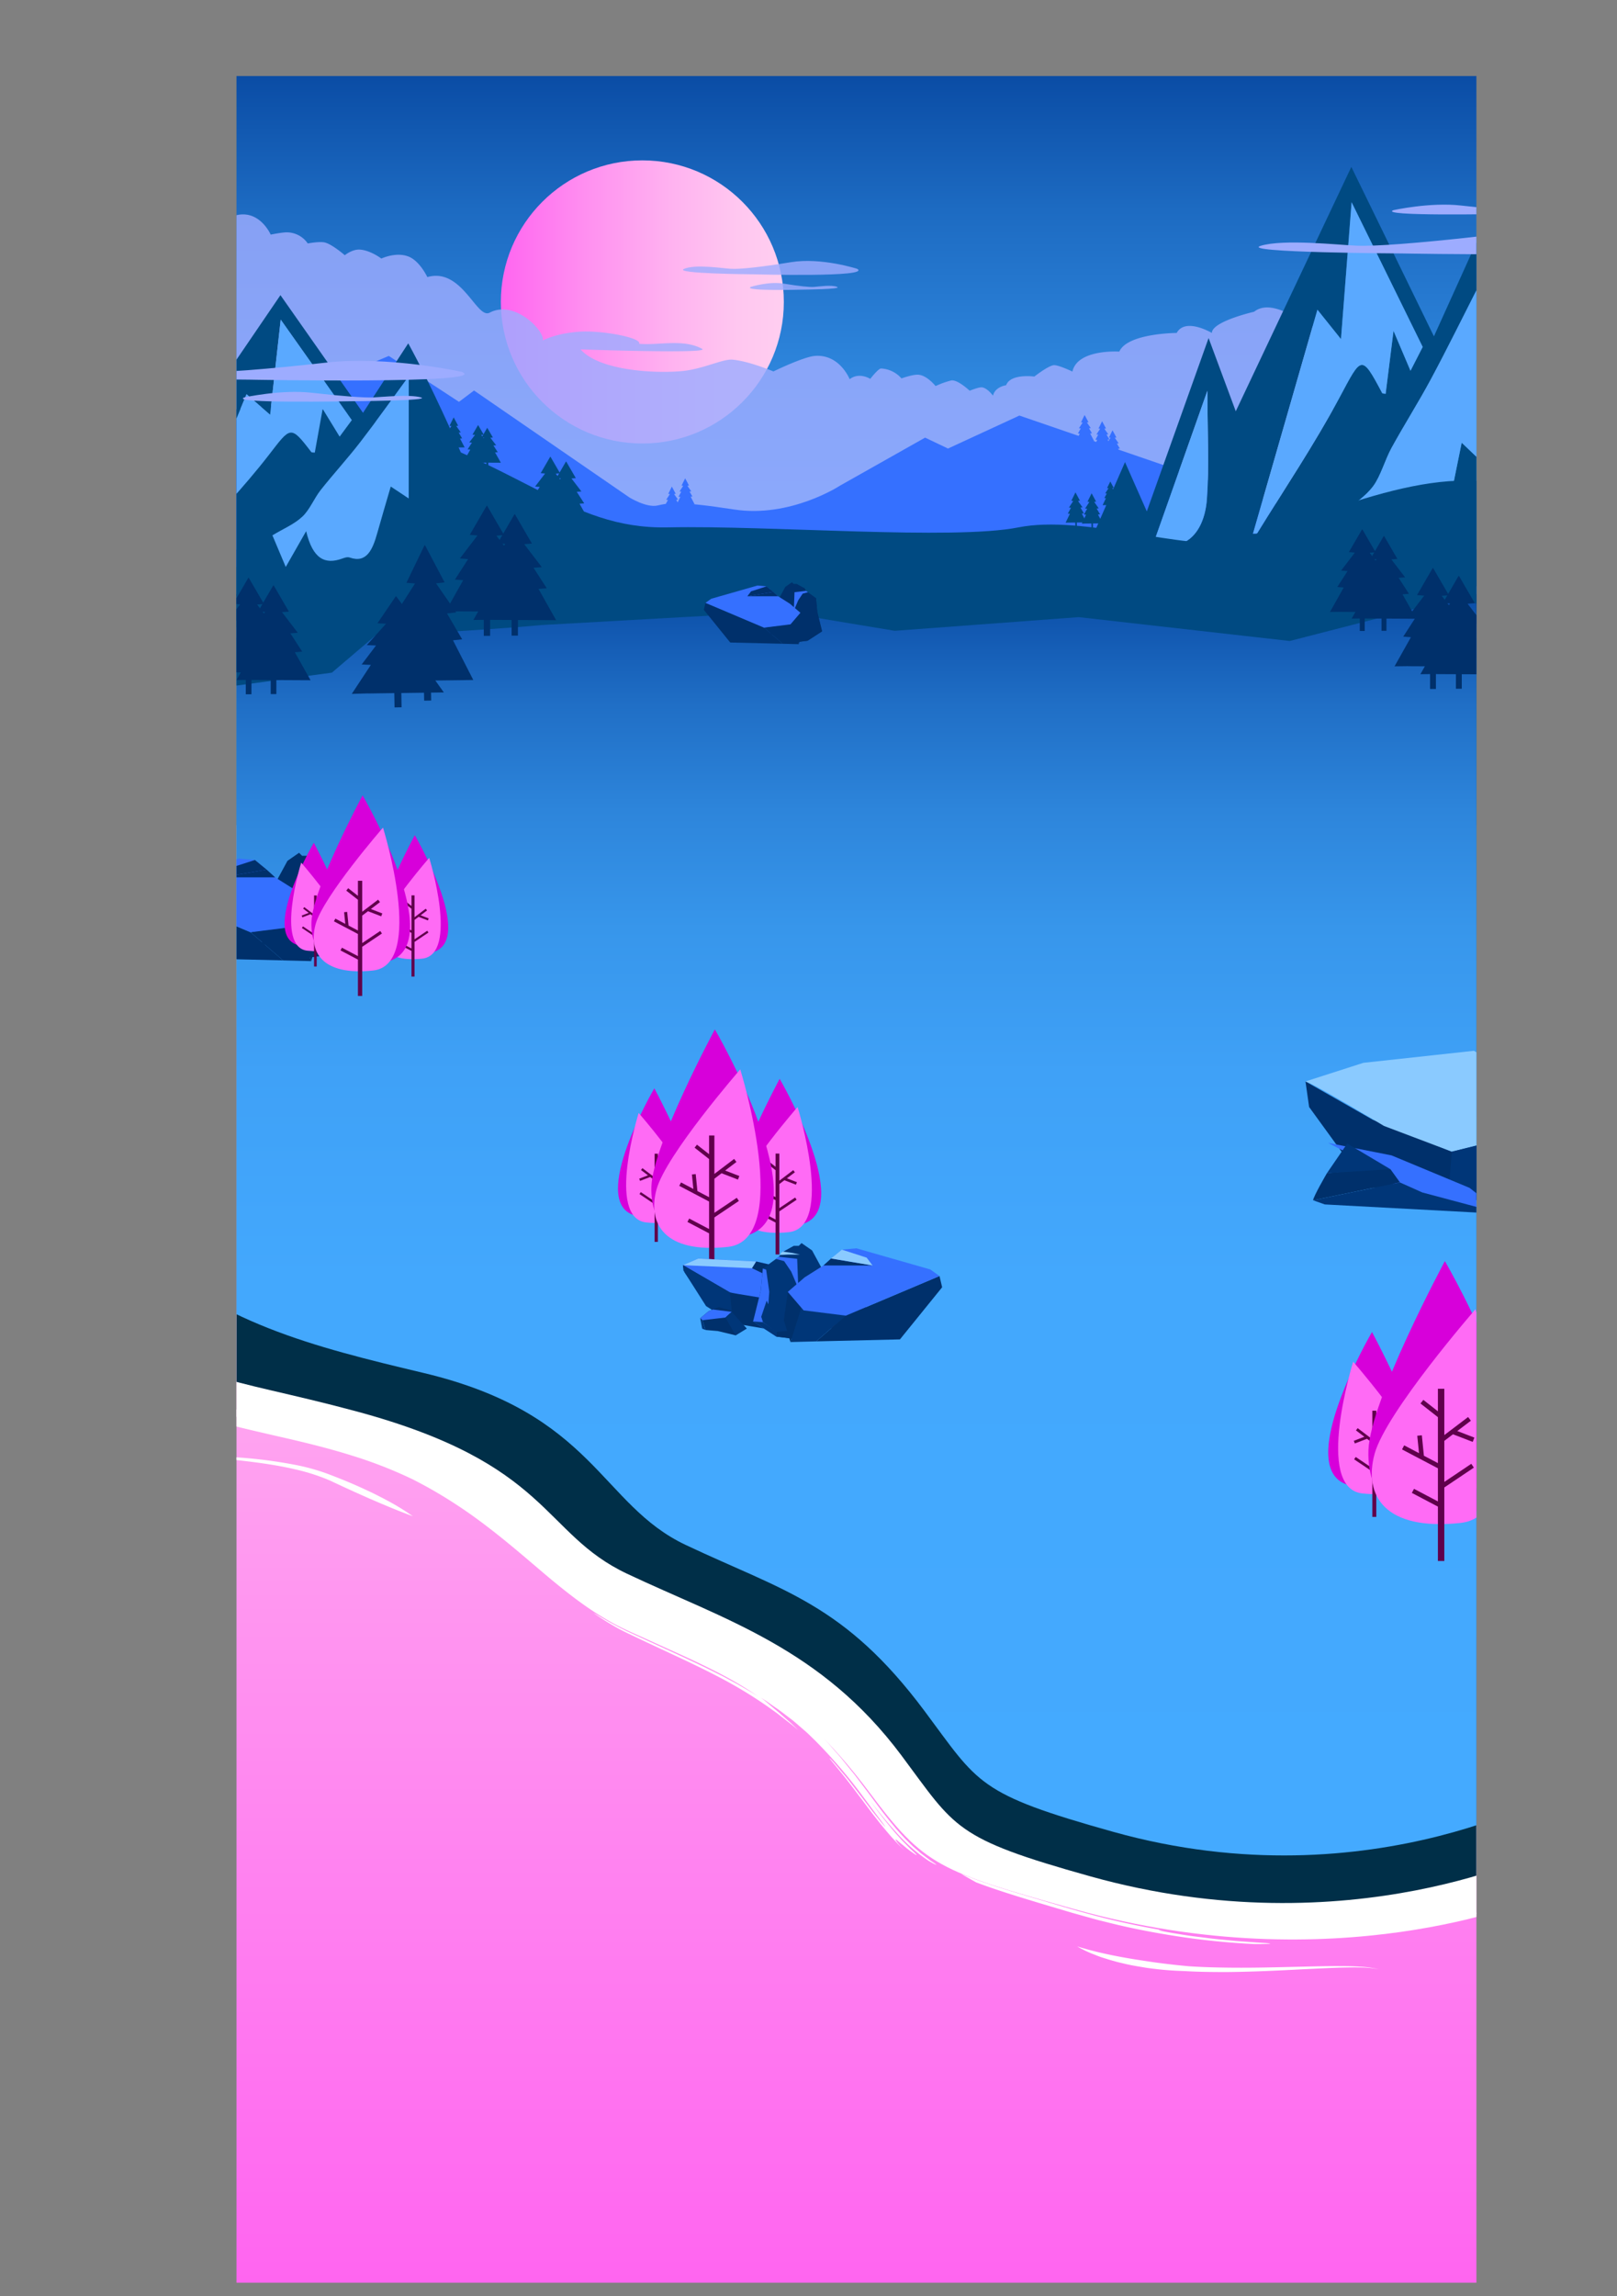 <svg xmlns="http://www.w3.org/2000/svg" xmlns:xlink="http://www.w3.org/1999/xlink" viewBox="0 0 978.02 1388.07"><rect x="0" y="0" width="978.02" height="1388.07" fill="#808080" stroke="none"/><defs><style>.cls-1{fill:none;}.cls-2{clip-path:url(#clip-path);}.cls-3{fill:url(#未命名漸層_233);}.cls-4{fill:url(#未命名漸層_226);}.cls-13,.cls-5{fill:#9dacff;}.cls-5{opacity:0.82;}.cls-6{fill:url(#未命名漸層_262);}.cls-7{fill:#fff;}.cls-8{fill:#002f48;}.cls-9{fill:url(#未命名漸層_170);}.cls-10{fill:#3570ff;}.cls-11{fill:#004a82;}.cls-12{fill:#5aa9ff;}.cls-14{fill:#d700da;}.cls-15{fill:#ff6bf5;}.cls-16{fill:#60004c;}.cls-17{fill:#00306b;}.cls-18{fill:#8acaff;}.cls-19{fill:#003678;}.cls-20{fill:#3c3544;}.cls-21{fill:#8d8e7c;}</style><clipPath id="clip-path"><rect class="cls-1" x="143.04" y="45.97" width="749.94" height="1334"/></clipPath><linearGradient id="未命名漸層_233" x1="510.67" x2="510.67" y2="530.22" gradientUnits="userSpaceOnUse"><stop offset="0" stop-color="#003b95"/><stop offset="0.06" stop-color="#0747a0"/><stop offset="0.24" stop-color="#1d6bc2"/><stop offset="0.43" stop-color="#2e86dd"/><stop offset="0.62" stop-color="#3a9af0"/><stop offset="0.81" stop-color="#42a6fb"/><stop offset="1" stop-color="#4af"/></linearGradient><linearGradient id="未命名漸層_226" x1="302.93" y1="182.53" x2="474.09" y2="182.53" gradientUnits="userSpaceOnUse"><stop offset="0" stop-color="#ff64f0"/><stop offset="0" stop-color="#ff65f0"/><stop offset="0.32" stop-color="#ff92f0"/><stop offset="0.61" stop-color="#ffb3f0"/><stop offset="0.84" stop-color="#ffc7f0"/><stop offset="1" stop-color="#ffcef0"/></linearGradient><linearGradient id="未命名漸層_262" x1="519.08" y1="498.74" x2="519.08" y2="1388.07" gradientUnits="userSpaceOnUse"><stop offset="0" stop-color="#ffcef0"/><stop offset="1" stop-color="#ff64f0"/></linearGradient><linearGradient id="未命名漸層_170" x1="519.08" y1="332.33" x2="519.08" y2="1121.68" gradientUnits="userSpaceOnUse"><stop offset="0" stop-color="#003b95"/><stop offset="0.05" stop-color="#0f54ad"/><stop offset="0.12" stop-color="#206fc6"/><stop offset="0.2" stop-color="#2d85db"/><stop offset="0.29" stop-color="#3796eb"/><stop offset="0.4" stop-color="#3fa1f7"/><stop offset="0.56" stop-color="#43a8fd"/><stop offset="1" stop-color="#4af"/></linearGradient></defs><title>4資產 13</title><g id="圖層_2" data-name="圖層 2"><g id="圖層_25" data-name="圖層 25"><g class="cls-2"><polygon class="cls-3" points="69.39 521.6 948.75 530.22 951.95 0 70.56 0 69.39 521.6"/><circle class="cls-4" cx="388.51" cy="182.53" r="85.58"/><path class="cls-5" d="M788.53,195.46s-19.23-15.63-30-7c0,0-25.54,5.84-25.54,12.82,0,0-16.06-9.56-21.29,0,0,0-29.8.09-34.71,11.28,0,0-25.27-1.72-28.35,12.06,0,0-8.58-4.1-11.27-3.85-3.4.31-11.75,6.87-11.75,6.87s-14.45-2-17.07,5.25c0,0-6.7.84-7.94,6.32,0,0-3.45-4.73-6.74-5.06-1.88-.19-7.38,2.06-7.38,2.06s-7.37-7-11.25-6.19a52.69,52.69,0,0,0-9.37,3.38s-5.45-6.88-10.88-6.88c-3.7,0-9.75,2.25-9.75,2.25a17.46,17.46,0,0,0-12.34-6c-1.65-.06-6.53,6.27-6.53,6.27s-6.6-4.28-12.47.19c0,0-6-15.22-21-14.07-6.93.52-25.1,9.38-25.1,9.38s-15-6.33-24.82-7.11c-6-.48-17.59,5.61-30.09,6.86-16,1.6-50.25,0-61.75-13.08,0,0,79.31,2.82,73.5-.34-11.33-6.15-26-2.05-37.7-3-.19,0-.35,0-.3-.19,1-3.6-22.63-8.08-36.17-7.17-14.57,1-22.14,5.33-22.14,5.33,1.35-5.48-16.91-24.92-32.18-16.82-7.85,4.17-16.68-27.51-37.68-21.51,0,0-4.48-9.57-11.17-12.33-7.66-3.17-16.65,1.13-16.65,1.13s-6.54-5-13-5.42c-4.64-.29-9.11,3.4-9.11,3.4s-7.31-6.37-11.89-7.65c-3.13-.88-10.5.54-10.5.54a15.44,15.44,0,0,0-14-6.67c-3.7.33-8.42,1.33-8.42,1.33s-7-16.09-22.14-11.35a208.81,208.81,0,0,1-31.39,7.46V342.76h699l-4.42-141.5Z"/><path class="cls-5" d="M518.41,162.5s-21.67-7-40-4-31,4.33-36.33,4-21.67-2.9-28.34.05,41.67,3.28,41.67,3.28S527.74,167.83,518.41,162.5Z"/><path class="cls-5" d="M454,173.46s10.83-3.5,20-2,15.5,2.17,18.16,2,10.84-1.45,14.17,0-20.83,1.64-20.83,1.64S449.34,176.13,454,173.46Z"/><rect class="cls-6" x="86.08" y="498.74" width="866" height="889.33"/><path class="cls-7" d="M328.08,717.5a218.88,218.88,0,0,0,23.43,26.79c4.26,4.1,8.63,8.06,13.25,11.72a157.48,157.48,0,0,0,14.31,10.34q3.71,2.39,7.57,4.54l1.93,1.09a16.73,16.73,0,0,0,1.88.86,28,28,0,0,0,4.08,1.22,139.56,139.56,0,0,0,17.55,2.29c5.94.5,11.92,1,17.85,1.94s11.92,2.22,17.15,5.21a37.71,37.71,0,0,0-8.49-2.67,81.74,81.74,0,0,0-8.82-1.25c-5.91-.59-11.87-.73-17.84-1s-12-.47-18-1.65a31.59,31.59,0,0,1-4.53-1.2c-.74-.25-1.52-.6-2.22-.92l-2.05-1c-2.73-1.32-5.36-2.8-8-4.32A130.72,130.72,0,0,1,349,746.78c-2.08-2.19-4.09-4.44-6-6.78s-3.78-4.68-5.53-7.13A102,102,0,0,1,328.08,717.5Z"/><path class="cls-7" d="M651.52,1176.67c14.72,4.56,29.72,7.16,44.81,9.35q11.31,1.62,22.75,2.65c7.63.51,15.29.73,22.95.82,15.33.23,30.68-.23,46-.58,7.68-.18,15.37-.37,23.06-.32,3.84,0,7.69.08,11.53.33a57.75,57.75,0,0,1,11.42,1.59,57.85,57.85,0,0,0-11.44-1.12c-3.83-.07-7.67,0-11.5.09-7.67.23-15.34.65-23,1-15.34.82-30.71,1.55-46.11,1.69-7.7,0-15.41-.06-23.12-.46-1.93-.11-3.85-.19-5.79-.26s-3.86-.19-5.78-.33c-3.86-.27-7.7-.71-11.54-1.2-1.93-.2-3.83-.57-5.74-.88s-3.82-.65-5.72-1l-2.84-.6-2.83-.67-2.82-.68-2.8-.78c-1.87-.5-3.72-1.11-5.57-1.68s-3.66-1.26-5.47-2A68.94,68.94,0,0,1,651.52,1176.67Z"/><path class="cls-7" d="M249.73,916.63c-6-2.22-11.95-4.6-17.82-7.08-2.95-1.22-5.85-2.52-8.79-3.76l-8.72-3.89c-2.88-1.36-5.81-2.61-8.67-4l-4.32-2c-.72-.34-1.43-.72-2.15-1l-2.17-.91a124,124,0,0,0-18-5.6c-12.33-2.93-25-4.52-37.65-5.9-6.34-.68-12.69-1.28-19-2-3.17-.37-6.34-.76-9.5-1.3a39.64,39.64,0,0,1-9.24-2.46,39.43,39.43,0,0,0,9.31,2c3.17.37,6.34.65,9.52.89l19.1,1.3a285.64,285.64,0,0,1,38.09,4.86A126.75,126.75,0,0,1,198.23,891c6.05,2.31,11.94,4.64,17.8,7.25,2.93,1.28,5.81,2.67,8.7,4,1.44.7,2.86,1.43,4.29,2.15s2.86,1.44,4.26,2.21A148.46,148.46,0,0,1,249.73,916.63Z"/><path class="cls-7" d="M925.89,1148.5s-118,49.85-275.52,5.81c-82.54-23.08-91.35-26.35-124.29-70.46-48.5-64.95-85.6-75.56-144.5-103.35-51.8-24.43-78.59-78.33-165.49-105.8C154.54,855.24,115.58,859.45,56.74,818L63.1,379.23h870Z"/><path class="cls-7" d="M920.81,1054.6c1.36-77,2.48-52.86,3.62-81.16v39c-.93,51.68-2.47,131-3.27,115.66C921.05,1123.16,920.33,1087.14,920.81,1054.6Z"/><path class="cls-7" d="M924.13,1143.14c0-7.25.21-8.45.25-15.67l.93,21Z"/><path class="cls-7" d="M924.49,916l.22-36.38c.21-8.43.23,12.23.39,11.07l.85-40.93C925,905.27,926.07,904.52,924.49,916Z"/><path class="cls-7" d="M935,436.44c.93-27.54.93,21.07,1.31,32.24-.29,23-1.17,43.27-1.51,24.87C935.12,463.27,934.89,451,935,436.44Z"/><path class="cls-7" d="M926.11,702.64c1,13.81-.43,93.44.68,85.45a142.65,142.65,0,0,0,1.3-16.53l-.2-40.16c1.37-100.39,1,41.76,2.57-25.67.09-14.56.13-21.84,0-28-.25-33-.61-23.38-1.33-4.22.74-95.77,3.38-59.31,3.85-111.47.29-71.56-1.94-27.55-2.43-44.82.31.14.65-3.76,1-10.84s.72-17.35,1.08-30,.74-27.59,1.09-44.06c.16-8.24.34-16.86.52-25.75.16-9.43.33-19.15.5-29.05l-50.14-.28-48.27-.14c-98.51.77-209.21-1-327.18.14L326.9,376.5c0-.09-.13-.18,0-.28a10.19,10.19,0,0,0-2.62.26c-48.62-1.31-162.13.6-173.82-1.46l-11.83.18c-59,.15,0-.74-33.91-1.16l-20.37,0L57.91,374c-.5,24.33-1,49.1-1.44,70.64-.33,20-.41,37,.09,47.6-.18,4.43-.19-1.43-.37,3l-.34,44.18c.37,2.94.75,11.83,1.3,4.5-.18,10.26.2,19.19-.16,33.86-.54,36.86-.93,4.41-1.48,17.64-.44,46.43-1,96.18-1.74,145.37-.42,24.62-.83,49.11-1.24,73l-.05,3.39,0,1.7,0,.85c0,.27-.11.62.23.72l5.5,3.72c2.49,1.68,5,3.39,7.44,5,5.11,3.09,10.08,6.33,15.31,9,5.11,2.93,10.42,5.37,15.62,7.86l7.93,3.39c2.63,1.11,5.31,2,7.94,3-.15.37,5.87,2.86,15.8,5.89,5,1.53,10.91,3.12,17.48,4.75s13.78,3.25,21.26,5c15,3.37,31,7.23,45.63,11.81a265.33,265.33,0,0,1,37,14.44,269.87,269.87,0,0,1,27.46,16c9,5.9,17.69,12.47,26.26,19.35s17,14.15,25.49,21.35,17.24,14.28,26.43,20.65c4.61,3.17,9.34,6.14,14.16,8.87s9.92,5.1,14.63,7.21l27.82,12.59c8.93,4.07,17.42,8.16,25.32,12.32a221.08,221.08,0,0,1,21.62,13.05c-3.92-2.55-8.39-5-13-7.71l-7.27-3.91c-2.48-1.31-5.06-2.56-7.63-3.87-10.35-5.13-21.31-10.13-31.45-14.76l-14.4-6.63-6.44-3c-2.08-1.05-4.1-2-5.89-3-7.25-3.82-12.06-6.93-13.8-7.76a164,164,0,0,0,15.63,9.77l3.56,1.81c1.21.6,2.37,1.13,3.59,1.72l7.42,3.53,15.75,7.37c10.76,5,21.85,10.26,32.1,15.71a266.88,266.88,0,0,1,27.38,16.73l5.59,4,4.92,3.82c1.53,1.22,3,2.28,4.35,3.4l3.63,3-2.74-2.61c-.86-.82-1.66-1.6-2.47-2.27l-4.18-3.66c-1.23-1.06-2.26-2.05-3.24-2.84l-2.57-2.12c-3-2.52-4.58-4-7.48-6.15,1.83,1.15,3.47,2.18,4.9,3.23l4,2.79c2.54,1.67,4.61,3.34,6.83,5l3.46,2.64c1.21,1,2.41,2,3.78,3.21l4.48,3.89c1.63,1.46,3.32,3.19,5.28,5.07a300.83,300.83,0,0,1,29.45,34.45l5.29,7.17,4.18,5.57c2.28,3.14,3.72,4.93,3.55,5.06-.74-.86-1.51-1.72-2.24-2.59l-2.15-2.67c-1.42-1.79-2.91-3.57-4.28-5.4s-2.78-3.65-4.16-5.48l-4.11-5.34c-2.74-3.5-5.33-7.07-8.14-10.3l-4.06-4.84-2-2.36-2.05-2.21c-2.29-1.86,6.22,7.47,15.63,20.14l3.66,4.81c1.25,1.69,2.52,3.39,3.79,5.09s2.56,3.39,3.87,5.06,2.57,3.32,3.87,4.91c2.64,3.16,5.09,6.19,7.56,8.78l1.74,1.91.83.91.85.83,3,3c-1.54-1.63-2.71-2.91-3.57-3.89a22.13,22.13,0,0,1-1.56-2.14c-.54-.88-.13-.72.8,0,.47.36,1,.88,1.73,1.45l2.32,1.87a60.89,60.89,0,0,0,4.85,3.8c2.94,2.07,4.4,2.91.62-.58l-1.66-1.53-2.05-2.1-2.58-2.62c-1-1-1.89-2.11-3-3.31-2.22-2.39-4.57-5.36-7.38-8.79s-5.8-7.47-9.17-12.11c5.08,6.67,10.38,13.25,16.12,19.5A100,100,0,0,0,561.77,1125c4.27,2.45,5.32,2.78,4,1.8-.34-.25-.82-.59-1.44-1s-1.39-.87-2.2-1.53l-2.81-2.12c-1-.78-2.2-1.61-3.33-2.64l-3.69-3.2c-1.25-1.17-2.51-2.47-3.86-3.78s-2.64-2.76-4-4.25-2.74-3-4-4.64c-5.44-6.39-10.7-13.71-15.85-20.6L517,1073l-7-8.64c-2.1-2.69-4.21-4.9-5.88-6.86s-3.07-3.53-4-4.68c-4.09-4.32-.7-2.35,13.86,13.92a25.76,25.76,0,0,0,4.19,3.76,47.06,47.06,0,0,1,3.83,4.26c2,2.45,5.18,6.2,9.66,12-1.15-1.65-2.44-3.5-3.9-5.49l-4.75-6.36c-3.26-4.51-7.23-9.09-11-13.66-.94-1.16-1.95-2.25-2.95-3.33l-3-3.19c-2-2.09-3.79-4.18-5.72-6-3.77-3.62-7-6.86-9.62-9-1-1-2.22-2.2-3.66-3.58-.73-.68-1.49-1.44-2.34-2.19l-2.73-2.31c-1.94-1.59-4-3.42-6.32-5.19l-7.46-5.56-8.43-5.64c-3-1.82-6-3.68-9.17-5.54s-6.38-3.58-9.63-5.29-6.54-3.42-9.81-5c-13.06-6.44-25.72-12.11-35.1-16.62-4.7-2.25-8.58-4.2-11.36-5.65a20.81,20.81,0,0,1-4.54-2.82,136.06,136.06,0,0,1-12.91-7.2c-2-1.23-4-2.6-5.94-3.88s-3.81-2.64-5.63-4c-7.33-5.42-14-11-20.3-16.41-12.63-10.89-24.09-21.15-36.11-30.48a274.23,274.23,0,0,0-38.74-25.55,240.55,240.55,0,0,0-22.77-10.8,255.71,255.71,0,0,0-26.12-9.23c-5.89-1.87-11.25-3.21-16-4.55-4.79-1.18-9-2.29-12.77-3.14-7.5-1.75-13-2.93-17-3.78-8-1.68-10-2-10-1.73.08.45,8.51,3-5.18.38-11.75-2.87-23.33-6-34.33-9.82-2.73-1-5.47-1.94-8.14-3L100.26,838c-2.58-1.13-5.08-2.36-7.59-3.51s-4.92-2.42-7.3-3.67l-3.55-1.87L80.06,828l-1.7-1-6.66-3.91c-2.22-1.24-4.26-2.67-6.32-4l-2.93-1.91-1.66-1.05c-.4-.11-.23-.52-.28-.81V805.11c0-4.25,0-8.23,0-11.92.35-26.51,1.27-42.7,1.28-25q2.2-96.68,4.07-194.1,1.73-94.25,3.43-188.62l204.64.32c81,1.19,156.2-.51,235.71,1.64l-13.23-.36c-1.9-.21,8.29-.3,16.33-.39l-38-1.18c23.62.15,47.47.28,70.9.25,26.06-1.44,134.46,0,167.77-1.44,130.65.49,75.84,1.12,207.64,1.75l3,0h1.22l1.11,0c0,.37,0,.75,0,1.12V392q0,6.48,0,13.08,0,13.21,0,26.86c-.06,18.18-.12,36.89-.17,55.95-.16,38.12-.42,77.62-.87,117.05-.34,30.26-1.27,57.88-1.54,52.87-.31,36.36-.75,88.42-1.08,126C922.51,944.35,925.43,763.15,926.11,702.64Z"/><path class="cls-7" d="M50.61,779.48c-.38-3-.79,5.5-1.18,16.36-.18,5.43-.37,11.46-.55,17l-.18,7.32,0,1.9c0,.07,0,.18,0,.22l.19.13.38.26.76.52,2.94,2,4.17,2.89,2.33,1.64,3.82,2.48,3.94,2.3,3.94,2.3c1.33.76,2.61,1.58,4,2.25,5.06,2.66,9.45,5.11,13.47,6.84l5.51,2.52c1.7.74,3.29,1.33,4.71,1.89,2.86,1.1,5.11,2,6.84,2.56s2.89.88,3.5,1c2.47.47-4-1.84-17-8.06-5-1.82-18.35-8.31-32.22-17.47l-6.67-4.46-2.36-1.58-.59-.4-.3-.2-.15-.1a.48.48,0,0,1,0-.17l0-1.42c0-1.91,0-3.81.08-5.71.06-4.3.13-8.59.19-12.77C50.34,793.4,50.49,785.75,50.61,779.48Z"/><path class="cls-7" d="M55.22,422.91l.74,5.9.58-56.23,8.76,0c-.67-.12-3.84-.22-9.08-.29-.09,4-.21,9.17-.35,15.16-.07,3.27-.15,7-.23,10.93C55.5,406.23,55.35,415,55.22,422.91Z"/><path class="cls-7" d="M703.29,1166.9c-25.48-4.32-42.95-9.21-60.62-14.34l-13.45-4-7-2.06-7.29-2.2-3.79-1.14-3.88-1.23c-2.63-.85-5.35-1.65-8.14-2.61s-5.67-1.9-8.64-3l-4.52-1.72-2.32-.88c-.78-.31-1.55-.66-2.33-1,.73.45,1.46.93,2.22,1.37l2.26,1.28,4.57,2.56c12.48,4.72,25.38,8.62,38.49,12.6l19.9,5.91q5.06,1.42,10.19,2.84l5.14,1.43,5.21,1.28c13.9,3.55,28.34,6.35,43.25,8.64a444,444,0,0,0,46.28,4.62c10.77,0,11.34-.27,6.47-.62l-4.6-.29c-1.82-.1-3.9-.3-6.17-.45l-7.33-.54-8-.78c-5.48-.46-11.1-1.27-16.31-1.9s-10-1.52-13.74-2.11C701.61,1167.28,698.13,1166.36,703.29,1166.9Z"/><path class="cls-7" d="M595.83,1136.09c11.13,3.67,22.7,6.93,34.44,10.2l17.73,4.92c3,.84,6,1.59,8.94,2.37l9,2.34L675,1158l4.53,1c1.51.33,3,.62,4.56.93l9.13,1.84c3.05.57,6.12,1.07,9.18,1.6,6.11,1.14,12.27,1.88,18.39,2.8l9.2,1.07,4.59.53,4.59.41a450.74,450.74,0,0,0,71.52,1c2.85-.22,5.69-.37,8.51-.65l8.37-.81,8.23-1c2.72-.31,5.4-.75,8.07-1.13,10.64-1.6,20.83-3.57,30.45-5.87-5.53.23-17.94,2.29-34.55,4.22-2.07.27-4.22.48-6.42.7s-4.46.49-6.78.7c-4.63.38-9.48.86-14.5,1.14s-10.22.58-15.54.84c-2.65.11-5.35.13-8.06.21l-4.09.1h-4.12c-11,.13-22.38-.35-33.62-1-5.61-.47-11.23-.77-16.74-1.42l-8.23-.87-8.06-1.08a401.57,401.57,0,0,1-55-11.33l-7-1.76-6.73-1.81L632.09,1145c-4.13-1.14-8.2-2.22-12.22-3.39s-8.07-2.27-12.13-3.53l-6.18-1.88-6.27-2.08c-2.14-.67-4.26-1.48-6.43-2.29s-4.41-1.6-6.61-2.59a97,97,0,0,1-27.41-16.62l-4.16-3.8c-1.15-1-1.95-1.92-2.6-2.53-1.28-1.25-1.71-1.6-1.47-1.24s1.15,1.44,2.57,3.06c.7.81,1.61,1.65,2.6,2.65l1.56,1.56c.55.54,1.11,1.13,1.75,1.65a87.61,87.61,0,0,0,19.46,13.26A171.79,171.79,0,0,0,595.83,1136.09Z"/><path class="cls-7" d="M898.82,1155.57c4.93-1.36,10.2-3,14.88-4.56s8.81-3.19,11.43-4.31c1.66-.78,1.8-.92.94-.64l-5,1.74c-4.65,1.6-11.28,3.63-15.51,4.74l-17.73,5.21c-2,.62-2.86.91-1.38.7S891.72,1157.43,898.82,1155.57Z"/><path class="cls-8" d="M935,1118.29s-118.1,60.06-275.62,16c-82.54-23.08-81.24-29-114.18-73.09-48.5-64.94-107-82-165.88-109.8-51.79-24.43-45.95-66.5-164.13-98.28-80.76-21.72-100.84-16.29-149.94-63L72.1,359.23h870Z"/><path class="cls-9" d="M949.08,1079.5s-118.21,71.94-275.73,27.91c-82.54-23.08-81.24-29-114.19-73.09C510.67,969.38,473.7,961.83,414.8,934c-51.8-24.43-55.21-79.4-158.59-104-66.9-15.89-125-30.44-174.13-77.16l4-420.59h870Z"/><path class="cls-10" d="M792,311.47,616.57,251.22l-43.19,19.94-13.85-6.6-51.41,29S478.16,313.24,444,308s-39.62-3.94-46.29-2.41-17-4.85-17-4.85l-94-64.67-9.1,6.86-42.46-27.76L101.09,271.78v71H821.65V293.57Z"/><path class="cls-11" d="M693.63,309.15C706.22,273.86,718.28,240,731,204.38l16.44,44.25c23.31-49.28,46.22-97.7,69.9-147.74,16.56,34,32.65,67,49.95,102.45l27.35-60.46c28.15,74,53.86,141.65,80.41,211.48H647.71c10.85-24.86,21-48.11,32.73-75C685,289.7,689.1,298.9,693.63,309.15Zm118.84.94q2.31,7.86,8.11,27.56c4.5-11.35,8-20.09,12.34-31.16,4.06,24.64,11.64,29.16,21.8,23.86,1.47-.76,3.18-1.61,4.56-.91,10.21,5.18,13.85-6.78,16.69-21.41,2.58-13.31,5.33-26.51,8.13-40.41L895,278V171.65c-9.85,19.31-19.32,38.62-29.23,57.11-7.76,14.47-16.21,27.66-24.07,42-3.95,7.2-6.67,17.16-11,23C825.65,300.46,819.46,304,812.47,310.09Zm-54.63,12.54c1.42-.19,2.29.2,2.67-.43,16.7-27.15,34.14-52.94,49.78-82.07,13.19-24.58,13-26.38,25.62-2.61.32.59,1.09.32,2.16.58,1.34-10.68,2.69-21.45,4.77-38.06,4.49,10.56,7.22,17,10.27,24.13l7.37-14.4-43-87.49c-2.29,29.5-4.28,55.21-6.42,82.76l-14.25-17.8C783.78,232.57,771,276.88,757.84,322.63ZM698.4,326.4c15.51,8.77,29.91-1.94,31.57-24.62,1.46-19.86.31-40.39.31-65.56C718.76,268.81,708.82,296.91,698.4,326.4Z"/><path class="cls-12" d="M812.47,310.09c7-6.07,13.18-9.63,18.15-16.32,4.37-5.89,7.09-15.85,11-23,7.86-14.3,16.31-27.49,24.07-42,9.91-18.49,19.38-37.8,29.23-57.11V278l-10.86-10.4c-2.8,13.9-5.55,27.1-8.13,40.41-2.84,14.63-6.48,26.59-16.69,21.41-1.38-.7-3.09.15-4.56.91-10.16,5.3-17.74.78-21.8-23.86-4.38,11.07-7.84,19.81-12.34,31.16Q814.79,318,812.47,310.09Z"/><path class="cls-12" d="M757.84,322.63c13.18-45.75,25.94-90.06,39-135.39L811.08,205c2.14-27.55,4.13-53.26,6.42-82.76l43,87.49-7.37,14.4c-3.05-7.17-5.78-13.57-10.27-24.13-2.08,16.61-3.43,27.38-4.77,38.06-1.07-.26-1.84,0-2.16-.58-12.58-23.77-12.43-22-25.62,2.61-15.64,29.13-33.08,54.92-49.78,82.07C760.13,322.83,759.26,322.44,757.84,322.63Z"/><path class="cls-12" d="M698.4,326.4c10.42-29.49,20.36-57.59,31.88-90.18,0,25.17,1.15,45.7-.31,65.56C728.31,324.46,713.91,335.17,698.4,326.4Z"/><path class="cls-11" d="M60.53,282.84s61.77-56.31,158.34-30.31S342.51,320.12,404,318.82s172.46,7.86,212,0,100.85,14.36,131.17,8.47,110-47.21,160-34.21,44.28,37,44.28,37l4.65,51.36L880.6,361.63,780.08,387.5,652.45,373.08l-111.29,8.26L471.65,369.8l-144.32,8.07L50.68,351.24Z"/><path class="cls-11" d="M45.92,323l37.36-72.73C89,260.84,94.1,270.46,99.71,281l69.91-102.57,49.94,71.13,27.36-42c28.14,51.38,53.86,121.84,80.41,170.32C290.06,381.36,227,384.26,227,384.26l-26.27,22.38L128,416.5,86.08,466S21.85,380,0,354.36l32.73-52.07Zm118.84.66,8.11,19.13c4.49-7.88,7.95-13.95,12.34-21.63,4.06,17.1,11.63,20.24,21.8,16.56,1.46-.53,3.18-1.12,4.56-.63,10.2,3.59,13.85-4.71,16.68-14.86,2.59-9.24,5.33-18.41,8.14-28.06l10.85,7.22V227.51c-9.84,13.41-19.31,26.82-29.22,39.65-7.76,10-16.21,19.21-24.07,29.14-3.95,5-6.67,11.9-11,16C177.94,316.94,171.74,319.41,164.76,323.63Zm-54.63,8.7c1.42-.13,2.28.14,2.67-.3,16.7-18.85,34.13-36.75,49.77-57,13.2-17.06,13-18.32,25.63-1.82.31.41,1.09.23,2.16.41,1.34-7.42,2.68-14.89,4.77-26.43L205.39,264l7.38-10-43-60.74c-2.29,20.48-4.29,38.33-6.42,57.45l-14.25-12.35C136.07,269.81,123.31,300.57,110.13,332.33ZM50.68,335C66.2,341,80.59,333.6,82.26,317.86c1.46-13.79.3-28,.3-45.52Z"/><path class="cls-12" d="M164.76,323.63c7-4.22,13.18-6.69,18.15-11.34,4.37-4.09,7.09-11,11-16,7.86-9.93,16.31-19.09,24.07-29.14,9.91-12.83,19.38-26.24,29.22-39.65v73.85l-10.85-7.22c-2.81,9.65-5.55,18.82-8.14,28.06-2.83,10.15-6.48,18.45-16.68,14.86-1.38-.49-3.1.1-4.56.63-10.17,3.68-17.74.54-21.8-16.56-4.39,7.68-7.85,13.75-12.34,21.63Z"/><path class="cls-12" d="M110.13,332.33c13.18-31.76,25.94-62.52,39-94l14.25,12.35c2.13-19.12,4.13-37,6.42-57.45l43,60.74-7.38,10-10.26-16.76c-2.09,11.54-3.43,19-4.77,26.43-1.07-.18-1.85,0-2.16-.41-12.59-16.5-12.43-15.24-25.63,1.82-15.64,20.22-33.07,38.12-49.77,57C112.41,332.47,111.55,332.2,110.13,332.33Z"/><path class="cls-12" d="M50.68,335l31.88-62.61c0,17.48,1.16,31.73-.3,45.52C80.59,333.6,66.2,341,50.68,335Z"/><path class="cls-13" d="M279.27,224.81S235,215,197.58,219.18s-63.31,6.1-74.2,5.63-44.24-4.08-57.86.07,85.09,4.63,85.09,4.63S298.33,232.33,279.27,224.81Z"/><path class="cls-13" d="M147.75,240.26s22.12-4.93,40.84-2.82,31.66,3.06,37.1,2.82,22.13-2,28.93,0-42.54,2.31-42.54,2.31S138.22,244,147.75,240.26Z"/><path class="cls-13" d="M976.32,148.52s-44.25-9.86-81.69-5.64-63.31,6.11-74.2,5.64-44.25-4.09-57.86.07,85.09,4.63,85.09,4.63S995.38,156,976.32,148.52Z"/><path class="cls-13" d="M842.78,127.06s22.12-4.93,40.84-2.82,31.66,3.06,37.1,2.82,22.13-2,28.93,0-42.54,2.31-42.54,2.31S833.25,130.82,842.78,127.06Z"/><path class="cls-14" d="M395.76,657.92s23.12,43,23.67,58.52-10,26.59-36.12,18.12c-27.18-8.8,12.45-76.64,12.45-76.64"/><path class="cls-15" d="M386.29,672.82S414,704.7,417.51,717.57,414.39,741.5,390.9,739c-24.41-2.64-4.61-66.15-4.61-66.15"/><polygon class="cls-16" points="387.58 720.67 395.92 726.28 395.92 713.56 393.25 711.53 387.13 713.88 386.62 712.55 391.91 710.52 387.7 707.32 388.56 706.19 395.92 711.77 395.92 697.44 397.91 697.44 397.91 704.42 402.43 700.88 403.3 702 397.91 706.23 397.91 720.45 402.25 718.17 402.89 711.84 404.31 711.99 403.76 717.37 408.36 714.96 409.02 716.22 397.91 722.06 397.91 732.31 405.32 728.41 405.98 729.67 397.91 733.92 397.91 750.75 395.92 750.75 395.92 727.99 386.78 721.85 387.58 720.67"/><path class="cls-14" d="M471.56,652.19s-26.44,49.15-27.07,66.91,11.42,30.41,41.31,20.73c31.08-10.07-14.24-87.64-14.24-87.64"/><path class="cls-15" d="M482.39,669.23s-31.7,36.45-35.7,51.17,3.57,27.37,30.42,24.47c27.92-3,5.28-75.64,5.28-75.64"/><polygon class="cls-16" points="480.92 723.94 471.37 730.36 471.37 715.81 474.43 713.49 481.42 716.18 482 714.66 475.95 712.34 480.77 708.68 479.79 707.38 471.37 713.77 471.37 697.38 469.1 697.38 469.1 705.36 463.94 701.31 462.93 702.6 469.1 707.43 469.1 723.7 464.13 721.08 463.4 713.85 461.78 714.01 462.4 720.17 457.15 717.41 456.39 718.85 469.1 725.54 469.1 737.25 460.63 732.8 459.87 734.24 469.1 739.09 469.1 758.35 471.37 758.35 471.37 732.32 481.82 725.29 480.92 723.94"/><path class="cls-14" d="M432.36,622.33S394.86,692,394,717.23s16.19,43.13,58.58,29.4c44.08-14.28-20.19-124.3-20.19-124.3"/><path class="cls-15" d="M447.72,646.49s-45,51.7-50.64,72.59,5.07,38.81,43.15,34.7c39.6-4.28,7.49-107.29,7.49-107.29"/><polygon class="cls-16" points="445.63 724.1 432.09 733.19 432.09 712.57 436.43 709.27 446.34 713.09 447.17 710.94 438.59 707.63 445.42 702.45 444.03 700.61 432.09 709.67 432.09 686.43 428.87 686.43 428.87 697.74 421.54 692 420.12 693.82 428.87 700.68 428.87 723.75 421.82 720.04 420.79 709.78 418.49 710.01 419.37 718.75 411.92 714.83 410.84 716.88 428.87 726.36 428.87 742.98 416.85 736.66 415.78 738.7 428.87 745.59 428.87 772.89 432.09 772.89 432.09 735.97 446.91 726.01 445.63 724.1"/><path class="cls-14" d="M829.83,805.23S857.68,857,858.34,875.7s-12,32-43.5,21.82c-32.73-10.6,15-92.29,15-92.29"/><path class="cls-15" d="M818.43,823.17s33.38,38.39,37.6,53.9-3.76,28.82-32,25.76c-29.41-3.18-5.56-79.66-5.56-79.66"/><polygon class="cls-16" points="819.98 880.79 830.03 887.55 830.03 872.23 826.81 869.79 819.45 872.62 818.84 871.02 825.21 868.57 820.13 864.72 821.17 863.36 830.03 870.08 830.03 852.82 832.43 852.82 832.43 861.23 837.86 856.96 838.92 858.31 832.43 863.4 832.43 880.53 837.66 877.78 838.42 870.16 840.13 870.34 839.48 876.83 845.01 873.91 845.81 875.43 832.43 882.47 832.43 894.81 841.35 890.12 842.15 891.64 832.43 896.75 832.43 917.02 830.03 917.02 830.03 889.61 819.03 882.22 819.98 880.79"/><path class="cls-14" d="M921.12,798.33s-31.84,59.18-32.59,80.58,13.74,36.61,49.73,25c37.43-12.13-17.14-105.54-17.14-105.54"/><path class="cls-15" d="M934.16,818.85s-38.17,43.89-43,61.62,4.31,33,36.64,29.46c33.62-3.63,6.36-91.08,6.36-91.08"/><polygon class="cls-16" points="932.38 884.73 920.89 892.46 920.89 874.95 924.58 872.15 932.99 875.39 933.7 873.56 926.41 870.76 932.21 866.36 931.03 864.8 920.89 872.49 920.89 852.75 918.15 852.75 918.15 862.36 911.94 857.49 910.73 859.03 918.15 864.85 918.15 884.44 912.17 881.29 911.3 872.58 909.35 872.78 910.09 880.2 903.76 876.87 902.85 878.6 918.15 886.65 918.15 900.77 907.95 895.4 907.04 897.14 918.15 902.98 918.15 926.16 920.89 926.16 920.89 894.82 933.48 886.36 932.38 884.73"/><path class="cls-14" d="M873.91,762.37s-45.15,83.94-46.23,114.29,19.5,51.93,70.54,35.39c53.09-17.19-24.31-149.68-24.31-149.68"/><path class="cls-15" d="M892.41,791.47s-54.14,62.26-61,87.41,6.11,46.73,52,41.78c47.69-5.15,9-129.19,9-129.19"/><polygon class="cls-16" points="889.89 884.92 873.58 895.87 873.58 871.04 878.81 867.07 890.75 871.67 891.75 869.08 881.42 865.1 889.64 858.86 887.96 856.64 873.58 867.55 873.58 839.56 869.7 839.56 869.7 853.19 860.89 846.27 859.17 848.46 869.7 856.72 869.7 884.5 861.22 880.04 859.98 867.68 857.21 867.96 858.27 878.49 849.29 873.76 848 876.23 869.7 887.64 869.7 907.66 855.24 900.05 853.94 902.51 869.7 910.8 869.7 943.68 873.58 943.68 873.58 899.22 891.44 887.23 889.89 884.92"/><polygon class="cls-11" points="347.04 312.33 341.02 301.63 343.84 301.41 339.32 294.42 342.15 294.2 336.13 286.34 338.76 286.13 332.93 276.08 332.87 276.33 332.86 276.01 327.03 286.05 329.67 286.27 323.65 294.13 326.47 294.35 321.95 301.33 324.78 301.55 318.76 312.25 323.7 312.19 323.7 312.21 347.04 312.33"/><rect class="cls-11" x="331.82" y="309.79" width="2.16" height="10.78"/><polygon class="cls-11" points="356.55 315.23 350.53 304.53 353.35 304.31 348.84 297.32 351.66 297.11 345.64 289.25 348.27 289.03 342.44 278.98 342.38 279.23 342.38 278.91 336.55 288.95 339.18 289.17 333.16 297.03 335.98 297.25 331.47 304.24 334.29 304.45 328.27 315.15 333.21 315.09 333.21 315.11 356.55 315.23"/><rect class="cls-11" x="341.33" y="312.59" width="2.16" height="7.91"/><polygon class="cls-11" points="297.4 278.04 293.9 271.82 295.55 271.69 292.92 267.63 294.56 267.51 291.06 262.94 292.59 262.81 289.2 256.98 289.17 257.12 289.17 256.93 285.78 262.77 287.31 262.9 283.81 267.46 285.45 267.59 282.83 271.65 284.47 271.78 280.97 278 283.84 277.96 283.84 277.97 297.4 278.04"/><rect class="cls-11" x="288.56" y="276.57" width="1.25" height="6.27"/><polygon class="cls-11" points="302.93 279.73 299.43 273.51 301.07 273.38 298.45 269.32 300.09 269.19 296.59 264.63 298.12 264.5 294.73 258.66 294.7 258.81 294.69 258.62 291.31 264.45 292.84 264.58 289.34 269.15 290.98 269.28 288.36 273.34 290 273.46 286.5 279.68 289.37 279.65 289.37 279.66 302.93 279.73"/><rect class="cls-11" x="294.09" y="278.19" width="1.25" height="4.6"/><rect class="cls-17" x="148.66" y="402.62" width="3.42" height="17.09"/><polygon class="cls-17" points="187.84 411.23 178.31 394.28 182.78 393.94 175.63 382.87 180.09 382.52 170.56 370.07 174.73 369.72 165.49 353.81 165.39 354.21 165.39 353.69 156.15 369.61 160.32 369.95 150.79 382.4 155.26 382.75 148.11 393.82 152.58 394.17 143.04 411.12 150.88 411.01 150.87 411.04 187.84 411.23"/><rect class="cls-17" x="163.73" y="407.06" width="3.42" height="12.53"/><polygon class="cls-17" points="172.77 406.64 163.24 389.69 167.71 389.34 160.56 378.27 165.03 377.93 155.49 365.47 159.66 365.13 150.42 349.21 150.32 349.61 150.32 349.1 141.08 365.01 145.25 365.36 135.72 377.81 140.19 378.15 133.04 389.22 137.51 389.57 127.97 406.52 135.81 406.42 135.8 406.45 172.77 406.64"/><polygon class="cls-17" points="843.47 370.05 835.16 355.27 839.06 354.97 832.82 345.32 836.72 345.02 828.41 334.17 832.04 333.87 823.99 319.99 823.9 320.34 823.9 319.89 815.85 333.76 819.48 334.06 811.17 344.92 815.07 345.22 808.83 354.87 812.73 355.17 804.42 369.95 811.25 369.86 811.24 369.89 843.47 370.05"/><rect class="cls-17" x="822.45" y="366.55" width="2.98" height="14.89"/><polygon class="cls-17" points="856.61 374.06 848.3 359.28 852.19 358.98 845.96 349.33 849.86 349.03 841.54 338.17 845.18 337.87 837.13 324 837.04 324.35 837.03 323.9 828.98 337.77 832.62 338.07 824.31 348.93 828.2 349.23 821.97 358.88 825.87 359.18 817.55 373.95 824.38 373.87 824.38 373.89 856.61 374.06"/><rect class="cls-17" x="835.59" y="370.42" width="2.98" height="10.92"/><polygon class="cls-17" points="889.97 402.94 880.07 385.35 884.71 384.99 877.29 373.5 881.93 373.14 872.03 360.22 876.36 359.86 866.77 343.34 866.67 343.75 866.66 343.22 857.08 359.73 861.41 360.09 851.51 373.02 856.15 373.38 848.73 384.86 853.37 385.22 843.47 402.81 851.6 402.71 851.59 402.74 889.97 402.94"/><rect class="cls-17" x="864.95" y="398.77" width="3.55" height="17.73"/><polygon class="cls-17" points="905.61 407.71 895.71 390.12 900.35 389.76 892.93 378.27 897.57 377.91 887.67 364.99 892 364.63 882.41 348.11 882.31 348.53 882.3 347.99 872.72 364.5 877.05 364.86 867.15 377.79 871.79 378.15 864.37 389.63 869.01 389.99 859.11 407.58 867.24 407.48 867.23 407.51 905.61 407.71"/><rect class="cls-17" x="880.59" y="403.37" width="3.55" height="13"/><polygon class="cls-17" points="319.53 369.8 308.88 350.87 313.87 350.49 305.89 338.13 310.88 337.74 300.23 323.84 304.89 323.45 294.58 305.68 294.46 306.13 294.46 305.55 284.15 323.32 288.8 323.7 278.16 337.61 283.15 338 275.16 350.36 280.15 350.74 269.51 369.67 278.25 369.55 278.25 369.59 319.53 369.8"/><rect class="cls-17" x="292.61" y="365.31" width="3.82" height="19.08"/><polygon class="cls-17" points="336.36 374.93 325.71 356.01 330.7 355.62 322.72 343.26 327.71 342.87 317.06 328.97 321.72 328.58 311.4 310.82 311.29 311.26 311.29 310.69 300.97 328.45 305.63 328.84 294.99 342.74 299.98 343.13 291.99 355.49 296.98 355.87 286.33 374.8 295.08 374.68 295.07 374.72 336.36 374.93"/><rect class="cls-17" x="309.44" y="370.27" width="3.82" height="13.99"/><polygon class="cls-17" points="268.44 418.59 256.28 401.5 261.83 401.04 252.74 389.9 258.29 389.44 246.21 376.94 251.39 376.49 239.62 360.45 239.5 360.86 239.49 360.33 228.3 376.79 233.49 377.05 221.87 389.98 227.43 390.23 218.74 401.7 224.31 401.95 212.77 419.47 222.5 419.19 222.49 419.23 268.44 418.59"/><rect class="cls-17" x="238.52" y="414.83" width="4.25" height="12.8" transform="translate(-7.53 4.39) rotate(-1.03)"/><polygon class="cls-11" points="657.11 315.81 654.33 310.48 655.59 310.35 653.51 306.87 654.77 306.74 652.02 302.84 653.19 302.71 650.5 297.7 650.48 297.83 650.47 297.67 647.97 302.76 649.14 302.85 646.53 306.85 647.79 306.94 645.85 310.49 647.11 310.57 644.52 316 646.72 315.93 646.72 315.94 657.11 315.81"/><rect class="cls-11" x="650.35" y="314.6" width="0.96" height="3.98" transform="translate(-5.58 11.74) rotate(-1.03)"/><polygon class="cls-11" points="281.03 270.48 278.25 265.14 279.51 265.01 277.44 261.54 278.69 261.4 275.94 257.5 277.11 257.37 274.42 252.36 274.4 252.49 274.39 252.33 271.89 257.42 273.06 257.51 270.46 261.51 271.71 261.6 269.77 265.15 271.03 265.24 268.44 270.66 270.64 270.59 270.64 270.6 281.03 270.48"/><rect class="cls-11" x="274.27" y="269.26" width="0.96" height="3.98" transform="translate(-4.83 4.98) rotate(-1.03)"/><polygon class="cls-11" points="666.88 316.38 664.11 311.05 665.36 310.92 663.29 307.44 664.54 307.31 661.79 303.4 662.97 303.27 660.28 298.27 660.25 298.39 660.25 298.23 657.75 303.33 658.92 303.42 656.31 307.42 657.57 307.5 655.62 311.05 656.88 311.14 654.3 316.57 656.5 316.5 656.5 316.5 666.88 316.38"/><rect class="cls-11" x="660.12" y="315.17" width="0.96" height="3.98" transform="translate(-5.59 11.92) rotate(-1.03)"/><polygon class="cls-10" points="661.79 266.7 659.37 262.05 660.46 261.94 658.66 258.91 659.75 258.79 657.36 255.39 658.37 255.28 656.03 250.91 656.01 251.03 656.01 250.88 653.83 255.32 654.85 255.4 652.58 258.89 653.67 258.96 651.98 262.06 653.07 262.13 650.82 266.87 652.74 266.8 652.74 266.81 661.79 266.7"/><rect class="cls-10" x="655.9" y="265.64" width="0.84" height="3.47" transform="translate(-4.7 11.83) rotate(-1.03)"/><polygon class="cls-10" points="672.37 270.47 669.95 265.82 671.04 265.7 669.24 262.67 670.33 262.56 667.93 259.16 668.95 259.04 666.61 254.68 666.59 254.79 666.59 254.65 664.4 259.09 665.43 259.17 663.15 262.65 664.25 262.73 662.55 265.82 663.65 265.9 661.4 270.63 663.32 270.57 663.32 270.58 672.37 270.47"/><rect class="cls-10" x="666.48" y="269.41" width="0.84" height="3.47" transform="translate(-4.76 12.02) rotate(-1.03)"/><polygon class="cls-10" points="678.66 275.93 676.24 271.29 677.34 271.17 675.53 268.14 676.62 268.03 674.23 264.62 675.25 264.51 672.9 260.15 672.88 260.26 672.88 260.12 670.7 264.56 671.72 264.63 669.45 268.12 670.54 268.2 668.85 271.29 669.94 271.37 667.69 276.1 669.61 276.04 669.61 276.04 678.66 275.93"/><rect class="cls-10" x="672.77" y="274.88" width="0.84" height="3.47" transform="translate(-4.86 12.14) rotate(-1.03)"/><polygon class="cls-10" points="412.1 309.89 409.69 305.27 410.78 305.16 408.99 302.15 410.07 302.03 407.69 298.65 408.7 298.53 406.38 294.2 406.35 294.31 406.35 294.17 404.18 298.58 405.2 298.66 402.94 302.13 404.03 302.2 402.34 305.28 403.43 305.35 401.19 310.06 403.1 310 403.1 310 412.1 309.89"/><rect class="cls-10" x="406.24" y="308.84" width="0.83" height="3.45" transform="translate(-5.51 7.35) rotate(-1.03)"/><polygon class="cls-10" points="420.15 304.9 417.74 300.28 418.83 300.17 417.03 297.15 418.12 297.04 415.74 293.66 416.75 293.54 414.42 289.21 414.4 289.32 414.4 289.18 412.23 293.59 413.25 293.67 410.99 297.14 412.08 297.21 410.39 300.29 411.48 300.36 409.24 305.07 411.15 305 411.15 305.01 420.15 304.9"/><rect class="cls-10" x="414.29" y="303.85" width="0.83" height="3.45" transform="translate(-5.42 7.5) rotate(-1.03)"/><polygon class="cls-11" points="676.73 305.26 674.56 301.09 675.54 300.99 673.92 298.27 674.9 298.17 672.75 295.12 673.66 295.02 671.57 291.11 671.55 291.21 671.54 291.08 669.59 295.06 670.5 295.13 668.47 298.25 669.45 298.32 667.93 301.1 668.91 301.16 666.89 305.4 668.61 305.35 668.61 305.36 676.73 305.26"/><rect class="cls-11" x="671.45" y="304.31" width="0.75" height="3.11" transform="translate(-5.39 12.12) rotate(-1.03)"/><polygon class="cls-17" points="286.27 411.09 273.99 387.09 279.53 386.49 270.36 370.84 275.91 370.24 263.74 352.66 268.92 352.07 257.03 329.55 256.91 330.12 256.89 329.38 245.82 352.32 251.02 352.72 239.49 370.73 245.05 371.12 236.45 387.1 242.01 387.49 230.59 411.93 240.33 411.6 240.32 411.65 286.27 411.09"/><rect class="cls-17" x="256.37" y="405.62" width="4.25" height="17.91" transform="translate(-7.4 4.71) rotate(-1.03)"/><path class="cls-17" d="M186,517.36H182.7l-1.82-1.82-7,4.85-6.68,12.29-2,1.06-5.16,9.86-5.46,10.77,4.1,15.92s19.72,9.26,20.17,9.41,18.64-2.3,18.64-2.3l15.18-10-4.85-20.32-1.36-14.72-10.62-7.73-2-2.88Z"/><path class="cls-10" d="M183.76,526c.46,0,12.14-1.37,12.14-1.37L198,526l-5.61,1.51-4.7,7L183,545.57Z"/><polygon class="cls-17" points="193.17 521.15 186.95 522.06 181.94 523.12 189.68 523.12 195.14 523.43 194.38 521.84 193.17 521.15"/><path class="cls-17" d="M204.32,533.13l2.2-.76,1.36,14.72L213,567.41l-15.41,10,.17-3,8.8-6.52,1.13-3.49L204,553.61A15.3,15.3,0,0,1,203,556c0-.38-.6-8.27-.6-8.27Z"/><polygon class="cls-17" points="212.96 567.41 207.65 564.38 206.51 567.87 212.96 567.41"/><polygon class="cls-17" points="197.47 577.48 197.23 574.23 206.52 567.87 212.96 567.41 197.47 577.48"/><polygon class="cls-17" points="178.91 579.7 174.26 572.41 160.63 566.07 154.64 554.37 158.74 570.29 178.91 579.7"/><polygon class="cls-17" points="174.26 572.41 197.23 574.23 197.47 577.48 178.91 579.7 174.26 572.41"/><path class="cls-17" d="M115.73,579.28c1.31,0,55.47,1.31,55.47,1.31l-19.65-17-62-26.2-1.75,7.42Z"/><polygon class="cls-17" points="180.81 557.88 188.23 581.03 171.2 580.59 151.54 563.56 180.81 557.88"/><polygon class="cls-17" points="189.98 547.84 192.6 566.62 188.23 581.03 180.81 557.88 189.98 547.84"/><polygon class="cls-10" points="89.53 537.36 151.54 563.56 179.5 560.07 189.98 547.84 178.8 538.19 166.4 530.37 154.17 519.89 144.56 519.01 95.64 532.99 89.53 537.36"/><polygon class="cls-17" points="161.3 525.74 133.84 530.37 164.47 530.37 166.4 530.37 161.3 525.74"/><polygon class="cls-17" points="154.17 519.89 137.76 525.18 133.84 530.37 161.3 525.74 154.17 519.89"/><path class="cls-14" d="M189.82,509.5s18.62,34.62,19.06,47.13-8,21.42-29.09,14.6c-21.89-7.09,10-61.73,10-61.73"/><path class="cls-15" d="M182.19,521.5s22.33,25.67,25.15,36-2.52,19.27-21.43,17.23c-19.67-2.13-3.72-53.28-3.72-53.28"/><polygon class="cls-16" points="183.23 560.04 189.96 564.55 189.96 554.31 187.8 552.68 182.88 554.57 182.46 553.5 186.72 551.86 183.33 549.29 184.02 548.38 189.96 552.87 189.96 541.33 191.55 541.33 191.55 546.95 195.19 544.1 195.9 545 191.55 548.41 191.55 559.87 195.05 558.02 195.56 552.93 196.71 553.04 196.27 557.38 199.97 555.44 200.5 556.45 191.55 561.16 191.55 569.41 197.52 566.28 198.06 567.29 191.55 570.71 191.55 584.27 189.96 584.27 189.96 565.94 182.59 560.99 183.23 560.04"/><path class="cls-14" d="M250.87,504.88s-21.29,39.59-21.8,53.9,9.2,24.49,33.27,16.69c25-8.11-11.47-70.59-11.47-70.59"/><path class="cls-15" d="M259.59,518.61S234.06,548,230.84,559.82s2.88,22,24.5,19.71c22.49-2.43,4.25-60.92,4.25-60.92"/><polygon class="cls-16" points="258.41 562.67 250.72 567.84 250.72 556.13 253.18 554.26 258.81 556.43 259.28 555.2 254.41 553.33 258.29 550.38 257.5 549.34 250.72 554.48 250.72 541.28 248.89 541.28 248.89 547.71 244.73 544.45 243.92 545.48 248.89 549.38 248.89 562.48 244.89 560.37 244.3 554.55 243 554.68 243.5 559.64 239.26 557.41 238.65 558.57 248.89 563.96 248.89 573.4 242.07 569.81 241.46 570.97 248.89 574.88 248.89 590.38 250.72 590.38 250.72 569.42 259.14 563.76 258.41 562.67"/><path class="cls-14" d="M219.3,480.83S189.1,537,188.38,557.27s13,34.73,47.18,23.68c35.5-11.5-16.26-100.12-16.26-100.12"/><path class="cls-15" d="M231.67,500.3s-36.21,41.64-40.79,58.46S195,590,225.64,586.7c31.89-3.44,6-86.4,6-86.4"/><polygon class="cls-16" points="229.98 562.8 219.08 570.12 219.08 553.51 222.58 550.86 230.56 553.94 231.23 552.2 224.32 549.54 229.82 545.37 228.7 543.88 219.08 551.18 219.08 532.46 216.49 532.46 216.49 541.57 210.59 536.95 209.44 538.41 216.49 543.94 216.49 562.52 210.81 559.53 209.98 551.27 208.13 551.46 208.84 558.5 202.84 555.34 201.97 556.98 216.49 564.62 216.49 578.01 206.81 572.91 205.94 574.56 216.49 580.11 216.49 602.1 219.08 602.1 219.08 572.36 231.02 564.34 229.98 562.8"/><polygon class="cls-17" points="517.71 800.98 478.75 805.94 443.64 800 428.01 789.5 414.09 769.24 413.07 764.84 509.11 779.3 521.68 780.14 524.9 795.23 517.71 800.98"/><path class="cls-10" d="M520.42,784.09c-1.3-.21-21.17,3.43-21.17,3.43l-26-1s-30.83-4.71-31.84-5.27-28.32-16.45-28.32-16.45l9.26-4,35.07,1.78,55.23,12.85,9,4.67Z"/><polygon class="cls-18" points="413.07 764.84 454.86 766.68 457.4 762.62 422.33 760.84 413.07 764.84"/><polygon class="cls-17" points="454.86 766.68 498.3 787.6 520.42 784.09 521.68 780.14 512.63 775.47 457.4 762.62 454.86 766.68"/><polygon class="cls-19" points="478.75 805.94 471.93 786.35 499.25 787.52 520.42 784.09 521.68 780.14 524.9 795.23 517.71 800.98 478.75 805.94"/><polygon class="cls-19" points="443.49 800.01 441.39 781.29 413.07 764.84 413.35 768.02 427.05 789.58 443.49 800.01"/><polygon class="cls-17" points="451.6 803.15 441.69 792.16 434.79 790.19 428.6 792.65 423.52 796.93 424.91 798.09 426.7 804.02 434.12 804.66 444.91 807.25 451.6 803.15"/><polygon class="cls-10" points="438.78 796.49 424.91 798.09 423.52 796.93 428.6 792.65 431.15 791.63 442.56 793.04 438.78 796.49"/><polygon class="cls-19" points="426.7 804.02 424.71 803.23 423.52 796.93 424.91 798.09 426.7 804.02"/><polygon class="cls-19" points="438.78 796.49 444.91 807.25 451.6 803.15 442.56 793.04 438.78 796.49"/><path class="cls-19" d="M480.08,753.15h3.05l1.66-1.67,6.38,4.44,6.09,11.22,1.8,1,4.72,9,5,9.84L505,801.5s-18,8.45-18.43,8.59-17-2.1-17-2.1l-13.87-9.12,4.43-18.57,1.25-13.44,9.7-7.06,1.8-2.64Z"/><path class="cls-10" d="M482.16,761c-.42,0-11.08-1.24-11.08-1.24L469.14,761l5.12,1.39,4.3,6.37,4.29,10.11Z"/><polygon class="cls-18" points="473.57 756.61 479.25 757.44 483.82 758.41 476.76 758.41 471.77 758.69 472.46 757.23 473.57 756.61"/><path class="cls-10" d="M463.39,767.56l-2-.7-1.25,13.44-4.64,18.57L469.57,808l-.16-2.75-8-6-1-3.18,3.32-9.84a14.26,14.26,0,0,0,1,2.22c0-.35.56-7.56.56-7.56Z"/><polygon class="cls-10" points="455.49 798.87 460.34 796.1 461.38 799.28 455.49 798.87"/><polygon class="cls-19" points="469.64 808.07 469.86 805.1 461.38 799.28 455.49 798.87 469.64 808.07"/><polygon class="cls-20" points="486.59 810.09 490.85 803.43 503.29 797.64 508.76 786.95 505.02 801.5 486.59 810.09"/><polygon class="cls-17" points="490.85 803.43 469.86 805.1 469.64 808.07 486.59 810.09 490.85 803.43"/><path class="cls-17" d="M544.31,809.71c-1.2,0-50.67,1.2-50.67,1.2l17.95-15.56,56.66-23.94,1.59,6.79Z"/><polygon class="cls-19" points="484.86 790.16 478.08 811.31 493.64 810.91 511.59 795.35 484.86 790.16"/><polygon class="cls-17" points="476.48 780.99 474.09 798.14 478.08 811.31 484.86 790.16 476.48 780.99"/><polygon class="cls-10" points="568.25 771.41 511.59 795.35 486.06 792.16 476.48 780.99 486.7 772.18 498.03 765.03 509.2 755.45 517.98 754.65 562.66 767.42 568.25 771.41"/><polygon class="cls-17" points="502.68 760.8 527.77 765.03 499.78 765.03 498.03 765.03 502.68 760.8"/><polygon class="cls-18" points="509.2 755.45 524.18 760.29 527.77 765.03 502.68 760.8 509.2 755.45"/><path class="cls-17" d="M481.86,353H480l-1-1-4,2.77-3.81,7-1.13.61L467,368l-3.12,6.15,2.34,9.1s11.27,5.29,11.53,5.38,10.65-1.32,10.65-1.32l8.69-5.7L494.34,370l-.78-8.41-6.07-4.42-1.12-1.65Z"/><path class="cls-10" d="M480.56,358c.26,0,6.93-.78,6.93-.78l1.22.78-3.21.87-2.69,4-2.69,6.33Z"/><polygon class="cls-17" points="485.93 355.2 482.38 355.72 479.52 356.32 483.94 356.32 487.06 356.5 486.63 355.59 485.93 355.2"/><path class="cls-17" d="M492.3,362l1.26-.43.78,8.41,2.91,11.62-8.82,5.7.1-1.72,5-3.72.65-2-2.08-6.15a8.46,8.46,0,0,1-.61,1.38c0-.21-.34-4.72-.34-4.72Z"/><polygon class="cls-17" points="497.25 381.64 494.21 379.9 493.56 381.9 497.25 381.64"/><polygon class="cls-17" points="488.39 387.39 488.25 385.53 493.56 381.9 497.25 381.64 488.39 387.39"/><polygon class="cls-17" points="477.78 388.66 475.12 384.49 467.34 380.87 463.91 374.18 466.25 383.28 477.78 388.66"/><polygon class="cls-17" points="475.12 384.49 488.25 385.53 488.39 387.39 477.78 388.66 475.12 384.49"/><path class="cls-17" d="M441.67,388.42c.75,0,31.71.75,31.71.75l-11.24-9.74-35.44-15-1,4.24Z"/><polygon class="cls-17" points="478.87 376.19 483.11 389.42 473.38 389.17 462.14 379.43 478.87 376.19"/><polygon class="cls-17" points="484.11 370.45 485.61 381.18 483.11 389.42 478.87 376.19 484.11 370.45"/><polygon class="cls-10" points="426.7 364.46 462.14 379.43 478.12 377.44 484.11 370.45 477.72 364.94 470.63 360.46 463.64 354.47 458.15 353.97 430.19 361.96 426.7 364.46"/><polygon class="cls-17" points="467.72 357.82 452.02 360.46 469.53 360.46 470.63 360.46 467.72 357.82"/><polygon class="cls-17" points="463.64 354.47 454.26 357.5 452.02 360.46 467.72 357.82 463.64 354.47"/><polygon class="cls-21" points="947.38 698.11 934.26 659.9 935.22 671.11 947.38 698.11"/><polygon class="cls-17" points="826.73 717.32 875.62 726.14 905.49 724.47 938.77 724.32 947.38 698.11 935.22 671.11 912.42 687.71 878.13 696.2 830.33 676.95 789.61 653.76 791.8 669.21 826.73 717.32"/><path class="cls-18" d="M789.61,653.76c5.48,1.61,47.51,26.93,47.51,26.93l41,15.51,34.29-8.49,22.8-16.6-1-11.21-42.75-24.66-66.82,7.27Z"/><polygon class="cls-19" points="878.13 696.2 875.62 726.14 938.77 724.32 912.42 687.71 878.13 696.2"/><polygon class="cls-10" points="938.77 724.32 912.42 687.71 935.22 671.11 947.38 698.11 938.77 724.32"/><polygon class="cls-10" points="909.07 733.89 888.79 718.08 841.65 698.47 803.27 690.9 833.37 706.52 839.82 714.57 854.94 720.71 881.08 727.26 909.07 733.89"/><path class="cls-17" d="M794.22,725.62c.08-2.22,8.36-16.4,8.36-16.4l23.87-2.45,14.5,0,5.78,8Z"/><polygon class="cls-19" points="794.22 725.62 801.31 728.12 909.07 733.89 860.33 720.91 846.73 714.83 794.22 725.62"/><polygon class="cls-19" points="814.87 691.29 802.58 709.22 840.95 706.81 814.87 691.29"/></g></g></g></svg>